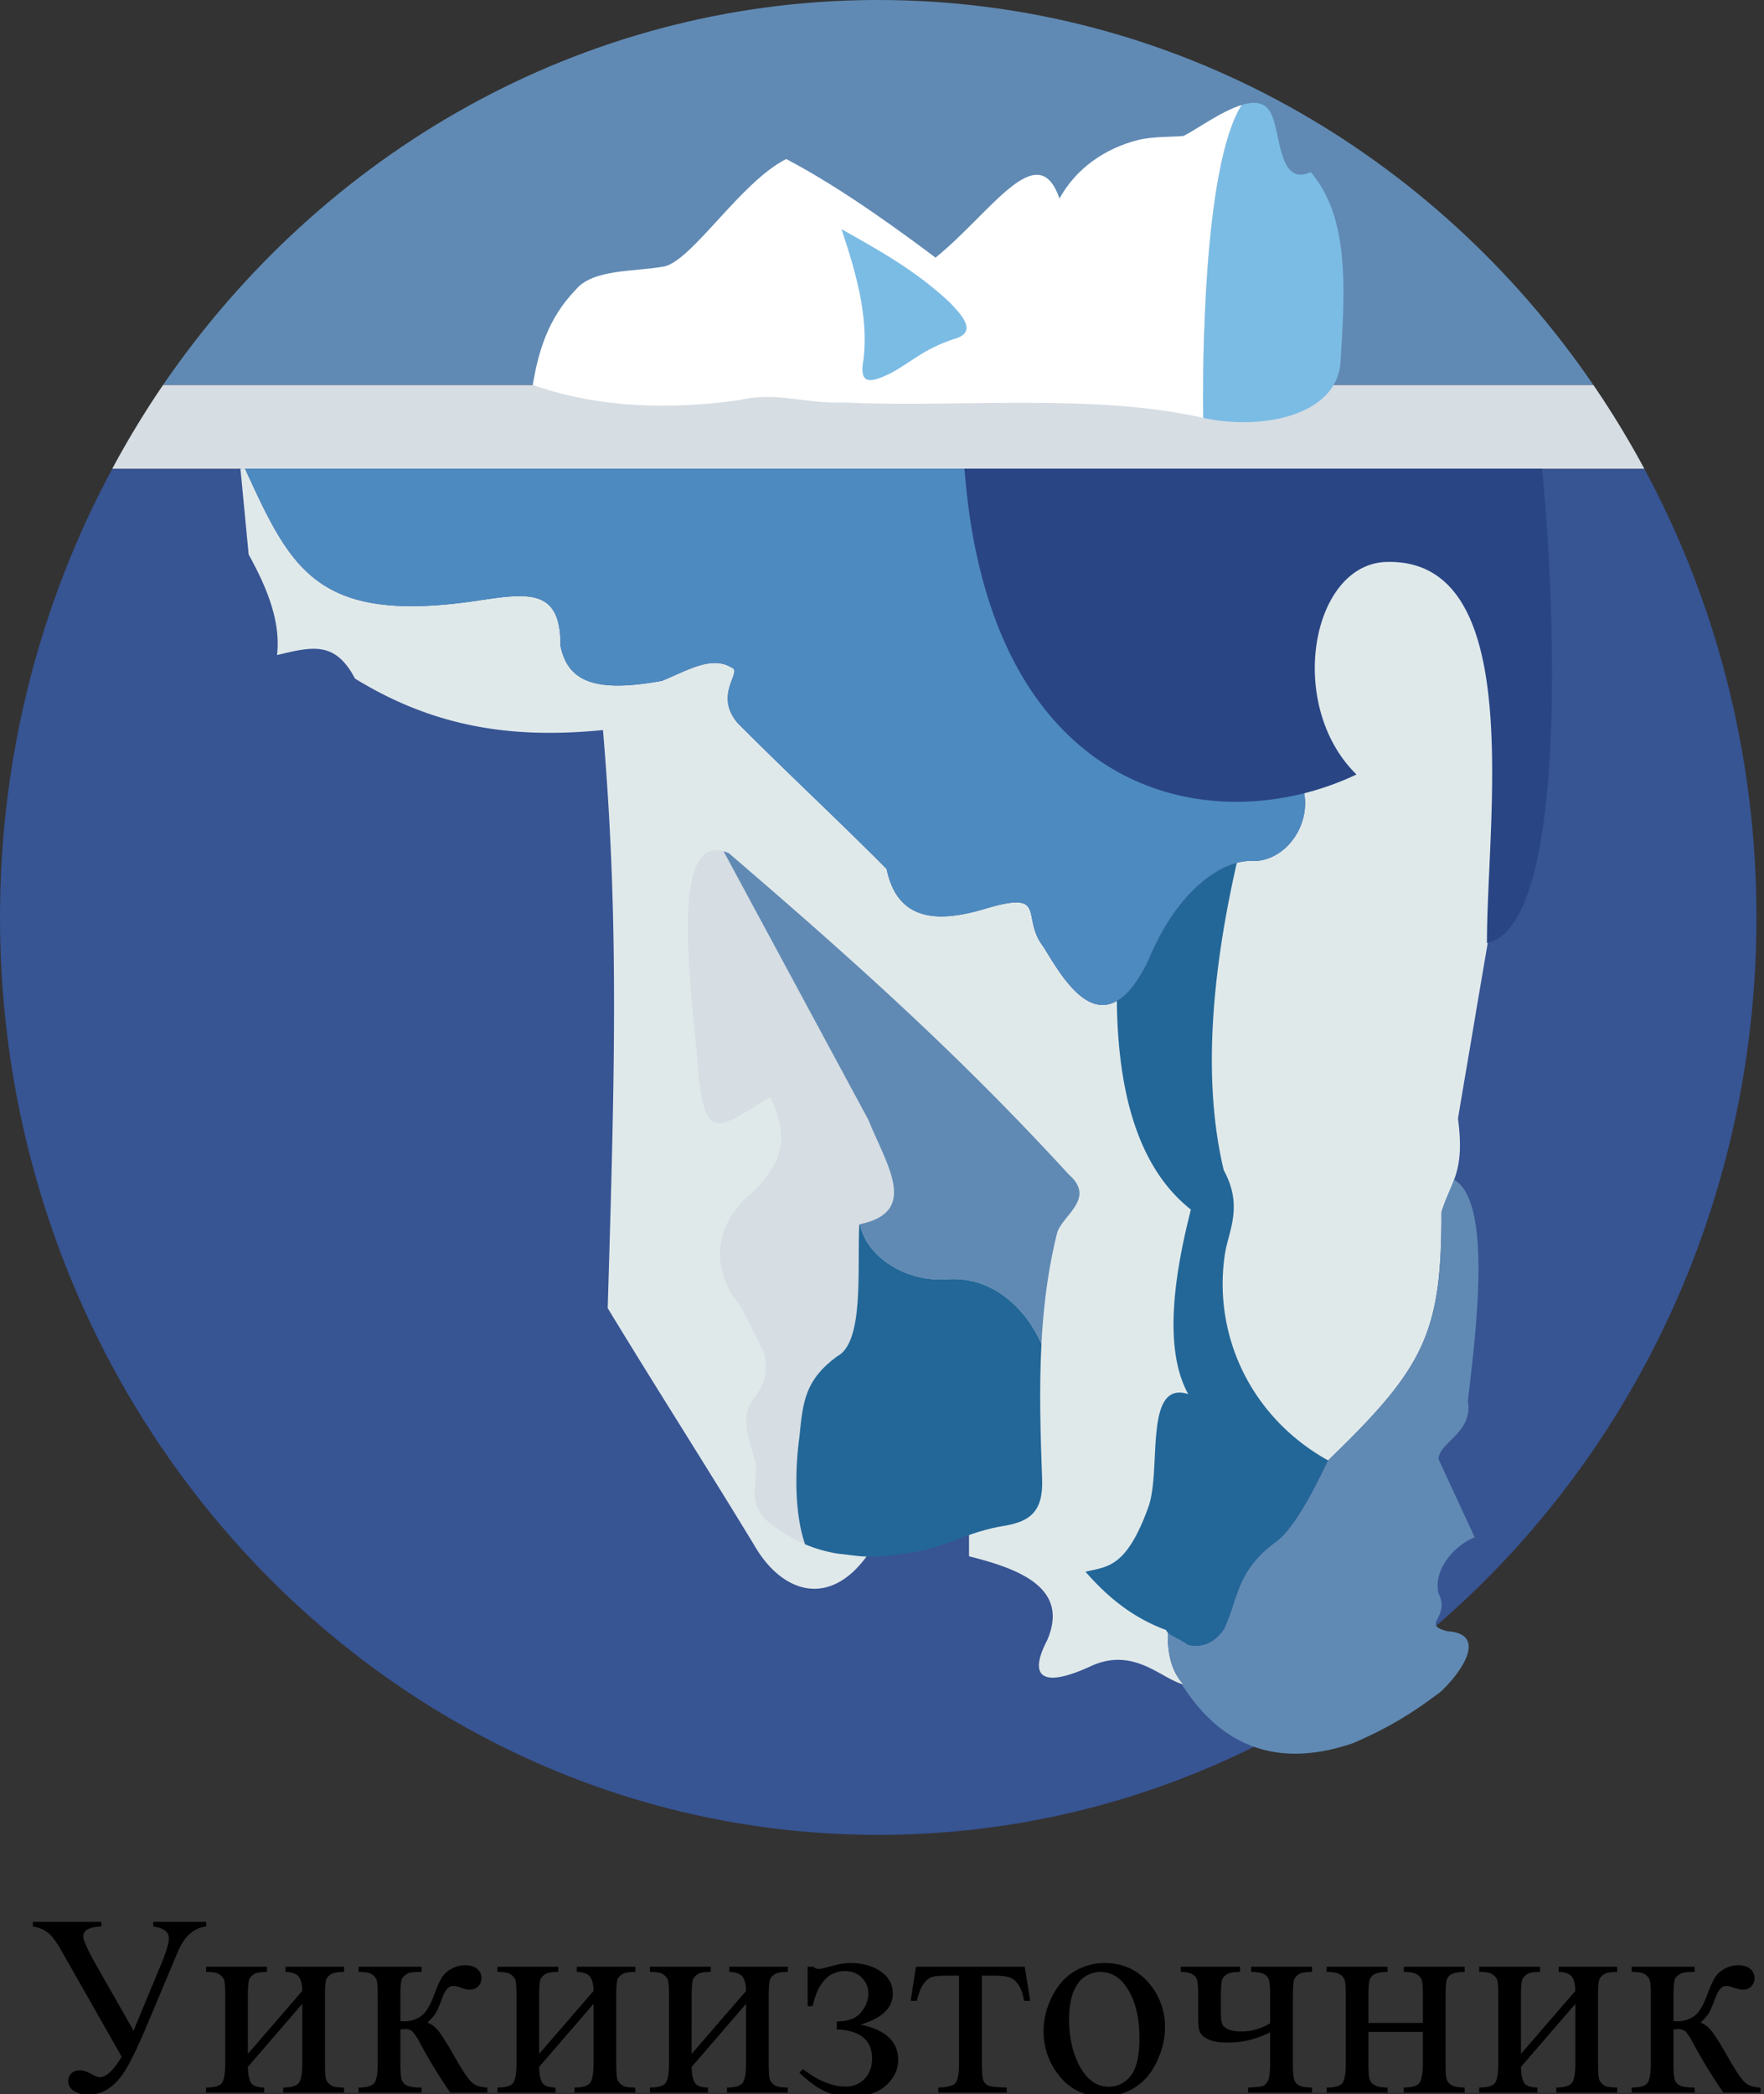 <?xml version="1.0" encoding="UTF-8" standalone="no"?>
<svg xmlns="http://www.w3.org/2000/svg" width="123" height="146" version="1.0">
	<rect width="100%" height="100%" fill="#333333" stroke="none"/>
	<g fill-rule="evenodd">
		<path fill="#608ab4" d="M60.847 0c-20.394.135-38.442 10.702-49.48 26.842h99.739C99.998 10.597 81.798 0 61.242 0h-.395z"/>
		<path fill="#375493" d="M7.829 32.674C2.848 41.924 0 52.59 0 63.952c0 35.304 27.44 63.96 61.242 63.96 33.802 0 61.232-28.656 61.232-63.96 0-11.362-2.839-22.027-7.82-31.278H7.83z"/>
		<path fill="#d6dde3" d="M11.368 26.842a64.475 64.475 0 00-3.54 5.832h106.826a64.535 64.535 0 00-3.548-5.832z"/>
		<path fill="#7bbce5" d="M87.394 7.171a3.03 3.03 0 00-.817.15c-2.728 4.335-2.72 18.702-2.684 21.81.005 0 .012-.002.018 0 4.039.891 9.386-.133 9.566-3.982.309-5.071.617-9.99-2.084-13.15-2.47 1.12-2-3.418-3.004-4.437-.25-.285-.599-.397-.995-.39z"/>
		<path fill="#fff" d="M86.577 7.32c-1.438.438-3.19 1.737-4.055 2.158-.753.08-2.15.022-3.192.288-2.24.573-4.277 1.934-5.454 4.074-1.519-4.394-4.78 1.01-8.645 4.12-2.142-1.606-6.456-4.809-10.41-6.873-3.182 1.606-6.516 7.028-8.496 7.487-2.058.382-4.958.156-6.167 1.609-2.007 2.064-2.628 4.433-3.013 6.65 4.707 1.657 9.645 1.707 14.352 1.07 2.676-.638 4.58.26 7.332.158 8.354.356 17.402-.658 25.063 1.07-.034-3.108-.043-17.475 2.685-21.81z"/>
		<path fill="#7bbce5" d="M58.676 15.977c1.005 3.007 1.876 6.014 1.543 9.022-.36 1.86.438 1.733 1.93.994 1.466-.79 2.238-1.657 4.398-2.37 1.672-.46.49-1.683-.308-2.524-2.385-2.247-4.978-3.668-7.563-5.122z"/>
		<path fill="#294584" d="M67.25 32.674C69.006 55.827 84.702 58.67 94.584 53.99c-4.941-4.841-3.149-14.707 2.121-14.816 9.748-.235 6.973 17.806 6.975 26.563 5.33-1.074 4.98-21.054 3.849-33.064H67.25z"/>
		<path fill="#e0e9ea" d="M16.765 32.674c.192 1.993.382 3.987.573 5.98 1.29 2.339 2.248 4.674 1.98 7.013 2.548-.622 4.066-.947 5.436 1.637 5.994 3.697 11.687 4.138 17.29 3.59 1.14 13.435.808 24.242.33 40.3 3.403 5.602 6.809 10.915 10.213 16.518 1.954 3.406 5.383 4.481 8.073.455l6.909-3.097v3.423c3.54.883 7.043 2.226 5.435 5.878-1.224 2.359-.535 3.408 2.947 1.832 3.077-1.484 4.975.818 6.58 1.228-2.288-2.415-.319-7.17-.246-12.08 3.284-.298 7.035-3.248 10.32-3.545 6.753-6.495 7.915-8.91 7.903-17.3.678-2.175 1.653-2.75 1.155-6.529.384-2.339.92-5.399 1.304-7.738.264-1.53.517-3.03.77-4.51-.018.004-.038.005-.056.009-.002-8.757 2.773-26.798-6.975-26.563-5.27.109-7.062 9.975-2.121 14.816a19.904 19.904 0 01-3.642 1.311c.4 2.284-1.265 4.626-3.446 4.725-2.176-.193-5.377 1.947-7.406 6.855-3.243 6.777-6.194.88-7.378-.94-1.52-1.999.346-3.857-3.82-2.65-2.748.841-6.234 1.397-7.07-2.716-3.513-3.536-6.877-6.64-10.39-10.175-1.404-1.654-.235-3.016-.226-3.6v-.056l-.01-.027a.296.296 0 00-.028-.065l-.01-.019-.008-.01a.676.676 0 00-.029-.027l-.037-.028-.019-.01c-.016-.007-.037-.012-.056-.018-1.37-.857-3.032.175-4.844.92-4.73.861-6.576.033-7.087-2.445.028-4.094-2.296-3.667-6.093-3.097-10.942 1.544-12.712-2.293-15.901-9.245h-.32z"/>
		<path fill="#4d8ac0" d="M17.085 32.674c3.19 6.952 4.96 10.79 15.901 9.245 3.797-.57 6.12-.997 6.093 3.097.511 2.478 2.358 3.306 7.087 2.446 1.812-.746 3.473-1.778 4.844-.92.019.005.04.01.056.018l.019.009.037.028a.676.676 0 01.029.028l.009.01.01.018a.296.296 0 01.028.065l.009.028v.056c-.01.583-1.178 1.945.225 3.599 3.514 3.535 6.878 6.64 10.392 10.175.835 4.113 4.321 3.557 7.068 2.716 4.167-1.207 2.301.651 3.82 2.65 1.185 1.82 4.136 7.717 7.379.94 2.03-4.908 5.23-7.048 7.406-6.855 2.181-.099 3.846-2.441 3.446-4.725-9.694 2.443-22.14-2.16-23.694-22.628H17.085z"/>
		<path fill="#d6dde3" d="M49.864 59.274c-3.153.204-1.51 10.65-1.164 15.597.468 4.87 1.563 3.722 4.994 1.6 1.578 3.17.619 4.942-1.614 6.994-1.663 1.556-2.616 3.881-1.174 6.557.442.728.812 1.037 1.324 2.185.343.68.68 1.367 1.023 2.047.396 1.503-.05 2.441-.713 3.245-.614.871-.732 1.749.065 4.158.436 1.399-.757 3.07 1.09 4.539a11.14 11.14 0 002.44 1.45c-.712-2.053-.733-5.016-.385-7.56.235-2.401.399-3.894 2.61-5.526 1.929-.978 1.393-6.15 1.558-9.226.019.017.046.031.066.047-.003-.014.002-.033 0-.047 4.126-.863 1.829-4.133.563-7.273L50.456 59.348a1.827 1.827 0 00-.554-.074h-.038z"/>
		<path fill="#608ab4" d="M50.456 59.348l10.091 18.713c1.266 3.14 3.563 6.41-.563 7.273.368 2.191 3.102 4.098 6.139 3.841 3.159-.201 5.455 2.138 6.496 4.502.137-2.606.458-5.193 1.098-7.748.408-1.263 2.72-2.381.798-4.064-7.78-8.487-15.278-15.159-23.693-22.387a2.82 2.82 0 00-.366-.13z"/>
		<path fill="#236798" d="M59.918 85.334c-.165 3.077.37 8.248-1.558 9.226-2.211 1.632-2.375 3.125-2.61 5.525-.349 2.548-.33 5.517.385 7.57.73.31 1.478.52 2.272.652 1.335.118 2.176.446 4.994-.065 2.467-.282 3.948-1.476 6.768-1.897 1.539-.3 2.58-.882 2.497-3.21-.118-3.178-.213-6.333-.047-9.458-1.04-2.364-3.337-4.703-6.496-4.502-3.001.254-5.712-1.608-6.13-3.766v-.01c-.001 0 .002-.008 0-.009-.023-.02-.052-.035-.075-.056z"/>
		<path fill="#608ab4" d="M101.39 82.237c-.258.712-.594 1.348-.882 2.27.013 8.388-1.15 10.804-7.904 17.299-.06.015-1.991 4.502-3.632 5.673-2.768 2.028-2.595 3.866-3.624 6.083-.744 1.12-1.771 1.3-2.515 1.097-.465-.363-.935-.535-1.4-1.088-.029.907.035 1.732.273 2.456.01.02.018.043.028.065v.009c.13.262.253.527.376.79l.018.028c.002.002 0 .007 0 .009.112.172.24.339.385.493-.044-.012-.087-.023-.131-.037 2.835 4.492 6.84 5.896 11.978 4.13 2.767-1.196 4.384-2.291 6.101-3.582 1.494-1.403 3.271-4.038.47-4.213-.4-.104-.621-.207-.732-.316l-.02-.019c-.01-.012-.02-.033-.027-.046a.32.32 0 01-.028-.065l-.01-.019v-.056c.006-.4.775-.97.188-2.13-.4-1.772 1.304-3.448 2.525-3.896-.84-1.82-1.685-3.64-2.525-5.46.058-1.195 2.43-1.825 2.047-4.055.684-5.608 1.612-13.933-.958-15.42z"/>
		<path fill="#236798" d="M86.24 60.148c-2.03.541-4.484 2.708-6.149 6.734-.76 1.588-1.506 2.48-2.215 2.892.071 6.92 1.73 11.846 5.163 14.546-1.018 4.004-2.033 9.522-.188 12.863-3.117-.977-1.846 5.234-2.769 7.85-1.559 4.35-2.93 4.16-4.393 4.539 1.336 1.513 3.055 3.119 5.632 4.064v.019a.312.312 0 00.038.074c.192.29 1.056.604 1.474.93.744.204 1.771.023 2.515-1.097 1.029-2.217.856-4.055 3.624-6.083 1.602-1.144 3.489-5.459 3.632-5.673-5.477-3.05-8.066-8.863-7.18-14.463.254-1.544 1.273-3.276-.095-5.766-1.635-6.844-.594-14.805.911-21.429z"/>
	</g>
	<path d="M2.29 133.975h4.779v.322c-.84.034-1.26.26-1.26.677 0 .296.31.985.93 2.069l2.572 4.519 1.877-4.52c.394-.95.591-1.587.591-1.911 0-.452-.365-.73-1.095-.834v-.322h3.694v.322c-.87.104-1.53.695-1.982 1.773l-2.25 5.353c-.586 1.373-1.06 2.35-1.426 2.929-.365.579-.763 1.003-1.195 1.273-.431.27-.879.404-1.343.404-.4 0-.737-.085-1.012-.256-.275-.171-.413-.405-.413-.7 0-.214.073-.393.217-.535.145-.141.342-.212.591-.212.244 0 .533.098.87.295.225.122.396.183.512.183.458 0 .97-.476 1.538-1.426l-4.275-7.517c-.302-.527-.587-.901-.856-1.121-.27-.22-.625-.368-1.065-.443zm14.994 9.203l3.794-4.388c-.013-.491-.105-.833-.278-1.025-.172-.191-.47-.29-.89-.297v-.364h4.08v.364c-.428 0-.715.044-.862.13a1.014 1.014 0 00-.345.32c-.083.128-.124.543-.124 1.246v4.656c0 .677.035 1.08.105 1.212.07.13.18.246.33.345.15.099.45.148.896.148v.355h-4.244v-.355c.53 0 .885-.097 1.064-.292.179-.195.268-.666.268-1.413v-4.13l-3.794 4.398c.013.543.09.917.23 1.121.14.204.444.31.91.316v.355h-4.052v-.355c.568 0 .932-.104 1.092-.311.16-.208.24-.672.24-1.394v-4.656c0-.683-.036-1.087-.106-1.212a1.011 1.011 0 00-.326-.335c-.146-.1-.447-.149-.9-.149v-.364h4.244v.364c-.428 0-.715.044-.862.13a1.014 1.014 0 00-.345.32c-.083.128-.125.543-.125 1.246zm16.698 2.702h-2.586a36.664 36.664 0 01-2.184-3.593 3.354 3.354 0 00-.417-.627c-.125-.138-.296-.206-.513-.206-.076 0-.198.006-.364.019v2.347c0 .632.037 1.036.11 1.212a.684.684 0 00.398.378c.192.077.514.115.968.115v.355h-4.388v-.355c.568 0 .932-.104 1.092-.311.16-.208.24-.672.24-1.394v-4.656c0-.683-.036-1.087-.106-1.212a1.011 1.011 0 00-.326-.335c-.146-.1-.447-.149-.9-.149v-.364h4.388v.364c-.53 0-.858.039-.982.115a1.575 1.575 0 00-.34.283c-.103.112-.154.544-.154 1.298v1.724a1.988 1.988 0 001.394-.311c.342-.22.647-.688.915-1.403.25-.677.455-1.134.618-1.37.163-.237.39-.43.68-.58.29-.15.596-.225.915-.225.345 0 .62.083.824.249a.8.8 0 01.307.651.802.802 0 01-.22.57c-.148.157-.352.235-.614.235-.14 0-.316-.038-.527-.115-.268-.096-.472-.143-.613-.143-.294 0-.536.252-.728.756-.217.582-.377.957-.48 1.126-.101.17-.296.394-.583.675.198.058.413.205.646.441.233.236.666.91 1.298 2.022.505.887.883 1.45 1.136 1.686.252.236.617.36 1.096.373zm3.612-2.702l3.794-4.388c-.013-.491-.105-.833-.278-1.025-.172-.191-.47-.29-.89-.297v-.364h4.08v.364c-.428 0-.715.044-.862.13a1.014 1.014 0 00-.345.32c-.083.128-.124.543-.124 1.246v4.656c0 .677.035 1.08.105 1.212.07.13.18.246.33.345.15.099.45.148.896.148v.355h-4.244v-.355c.53 0 .885-.097 1.064-.292.179-.195.268-.666.268-1.413v-4.13l-3.794 4.398c.013.543.09.917.23 1.121.14.204.444.31.91.316v.355h-4.052v-.355c.568 0 .932-.104 1.092-.311.16-.208.24-.672.24-1.394v-4.656c0-.683-.036-1.087-.106-1.212a1.011 1.011 0 00-.326-.335c-.146-.1-.447-.149-.9-.149v-.364h4.244v.364c-.428 0-.715.044-.862.13a1.014 1.014 0 00-.345.32c-.083.128-.125.543-.125 1.246zm10.634 0l3.794-4.388c-.013-.491-.105-.833-.278-1.025-.172-.191-.47-.29-.89-.297v-.364h4.08v.364c-.428 0-.715.044-.862.13a1.014 1.014 0 00-.345.32c-.083.128-.124.543-.124 1.246v4.656c0 .677.035 1.08.105 1.212.07.13.18.246.33.345.15.099.45.148.896.148v.355H50.69v-.355c.53 0 .885-.097 1.064-.292.179-.195.268-.666.268-1.413v-4.13l-3.794 4.398c.013.543.09.917.23 1.121.14.204.444.31.91.316v.355h-4.052v-.355c.568 0 .932-.104 1.092-.311.16-.208.24-.672.24-1.394v-4.656c0-.683-.036-1.087-.106-1.212a1.011 1.011 0 00-.326-.335c-.146-.1-.447-.149-.9-.149v-.364h4.244v.364c-.428 0-.715.044-.862.13a1.014 1.014 0 00-.345.32c-.083.128-.125.543-.125 1.246zm8.086-3.324v-2.75h.402a.563.563 0 00.384.154c.108 0 .344-.052.709-.154.606-.172 1.101-.258 1.484-.258.843 0 1.548.194 2.113.584.565.39.848.907.848 1.552 0 .99-.75 1.708-2.252 2.155 1.75.365 2.625 1.185 2.625 2.463 0 .67-.28 1.263-.843 1.777-.562.514-1.38.77-2.452.77-.703 0-1.32-.125-1.854-.378-.533-.252-1.113-.678-1.739-1.278l.25-.25c1.047.812 2.04 1.217 2.979 1.217.536 0 .977-.182 1.322-.546.345-.364.517-.837.517-1.418 0-1.27-.82-1.945-2.462-2.021v-.556c.773 0 1.333-.206 1.681-.618.348-.412.522-.854.522-1.327 0-.415-.148-.779-.445-1.092-.297-.313-.691-.47-1.183-.47-1.137 0-1.89.815-2.261 2.444zm7.55-2.75h7.587l.383 2.376h-.431c-.077-.479-.205-.85-.383-1.111-.18-.262-.384-.434-.614-.517-.23-.083-.622-.125-1.178-.125h-.766v6.093c0 .651.04 1.065.12 1.24a.62.62 0 00.387.35c.18.058.588.096 1.227.115v.355h-4.771v-.355c.613-.013 1.007-.112 1.183-.297.176-.185.263-.654.263-1.408v-6.093h-.785c-.55 0-.923.034-1.121.1-.198.068-.388.227-.57.48-.182.252-.337.643-.465 1.173h-.43zm13.143-.258c1.329 0 2.395.504 3.2 1.513a4.648 4.648 0 011.025 2.97c0 .786-.188 1.58-.565 2.386-.377.804-.896 1.411-1.557 1.82a4.115 4.115 0 01-2.208.613c-1.322 0-2.373-.527-3.152-1.58a4.897 4.897 0 01-.987-2.99c0-.805.2-1.604.6-2.4.398-.795.924-1.382 1.575-1.762a4.043 4.043 0 012.07-.57zm-.297.622c-.338 0-.678.1-1.02.302-.342.201-.618.554-.829 1.059-.21.504-.316 1.152-.316 1.944 0 1.278.254 2.38.762 3.306.508.926 1.177 1.389 2.007 1.389.62 0 1.13-.256 1.533-.767.402-.51.603-1.389.603-2.634 0-1.559-.335-2.785-1.006-3.679-.453-.613-1.031-.92-1.734-.92zm11.851 3.574v-1.878c0-.607-.03-.998-.091-1.174a.664.664 0 00-.374-.392c-.188-.087-.474-.13-.857-.13v-.364h4.244v.364c-.434 0-.723.044-.867.13a1.027 1.027 0 00-.34.32c-.083.128-.125.543-.125 1.246v4.656c0 .607.03.998.091 1.173a.68.68 0 00.374.398c.188.09.477.134.867.134v.355h-4.455v-.355c.511-.019.845-.053 1.001-.1.157-.048.284-.171.383-.37.1-.197.149-.61.149-1.235v-2.146a6.448 6.448 0 01-2.97.718c-.568 0-1.009-.071-1.322-.215-.313-.144-.51-.31-.594-.498-.083-.189-.124-.494-.124-.915v-1.6c0-.568-.026-.942-.077-1.12a.698.698 0 00-.345-.422c-.179-.103-.444-.154-.795-.154v-.364h4.129v.364c-.428 0-.715.044-.862.13a1.014 1.014 0 00-.345.32c-.083.128-.125.543-.125 1.246v1.083c0 .421.03.705.091.852.061.147.201.27.422.369.22.099.532.149.934.149a3.74 3.74 0 001.983-.575zm6.86-.02h3.793v-1.858c0-.556-.022-.918-.067-1.087a.752.752 0 00-.33-.431c-.176-.119-.487-.178-.934-.178v-.364h4.244v.364c-.396 0-.685.045-.867.134a.705.705 0 00-.37.388c-.063.17-.095.56-.095 1.174v4.656c0 .556.024.923.072 1.102a.725.725 0 00.35.436c.185.111.488.167.91.167v.355h-4.244v-.355c.53 0 .884-.097 1.063-.292.179-.195.268-.666.268-1.413v-2.175h-3.793v2.175c0 .556.023.923.071 1.102a.725.725 0 00.35.436c.185.111.489.167.91.167v.355h-4.244v-.355c.569 0 .933-.104 1.092-.311.16-.208.24-.672.24-1.394v-4.656c0-.556-.024-.923-.072-1.102a.708.708 0 00-.35-.43c-.185-.11-.488-.164-.91-.164v-.364h4.244v.364c-.396 0-.685.045-.867.134a.705.705 0 00-.369.388c-.064.17-.096.56-.096 1.174zm10.633 2.156l3.794-4.388c-.013-.491-.105-.833-.278-1.025-.172-.191-.47-.29-.89-.297v-.364h4.08v.364c-.427 0-.715.044-.862.13a1.014 1.014 0 00-.345.32c-.083.128-.124.544-.124 1.246v4.656c0 .677.035 1.08.105 1.212.07.13.18.246.33.345.15.099.45.148.897.148v.355h-4.244v-.355c.53 0 .884-.097 1.063-.292.179-.195.268-.666.268-1.413v-4.129l-3.794 4.397c.013.543.09.917.23 1.121.14.204.444.31.91.316v.355h-4.052v-.355c.569 0 .933-.104 1.092-.311.16-.208.24-.672.24-1.394v-4.656c0-.683-.035-1.087-.106-1.212a1.011 1.011 0 00-.325-.335c-.147-.1-.447-.149-.9-.149v-.364h4.243v.364c-.428 0-.715.044-.862.13a1.014 1.014 0 00-.345.32c-.083.128-.125.544-.125 1.246zm16.699 2.702h-2.587a36.663 36.663 0 01-2.184-3.593 3.354 3.354 0 00-.417-.627c-.124-.138-.295-.206-.512-.206-.077 0-.198.006-.365.019v2.347c0 .632.037 1.036.11 1.212a.684.684 0 00.398.378c.192.077.514.115.968.115v.355h-4.388v-.355c.569 0 .933-.104 1.092-.311.16-.208.24-.672.24-1.394v-4.656c0-.683-.035-1.087-.106-1.212a1.011 1.011 0 00-.325-.335c-.147-.1-.447-.149-.9-.149v-.364h4.387v.364c-.53 0-.858.039-.982.115a1.575 1.575 0 00-.34.283c-.102.112-.154.544-.154 1.298v1.724a1.988 1.988 0 001.394-.311c.342-.22.647-.688.915-1.403.25-.677.455-1.134.618-1.37.163-.237.39-.43.68-.58.291-.15.596-.225.915-.225.345 0 .62.083.824.25a.8.8 0 01.307.65.802.802 0 01-.22.57c-.147.157-.352.235-.614.235-.14 0-.316-.038-.527-.115-.268-.095-.472-.143-.613-.143-.294 0-.536.252-.728.756-.217.582-.377.957-.479 1.126-.102.17-.297.394-.584.675.198.058.413.205.646.441.234.236.666.91 1.299 2.022.504.887.882 1.45 1.135 1.686.252.236.618.36 1.097.373z" font-family="Serif" font-size="19" font-weight="400" letter-spacing=".13" word-spacing="0" style="line-height:125%;-inkscape-font-specification:Serif"/>
</svg>
